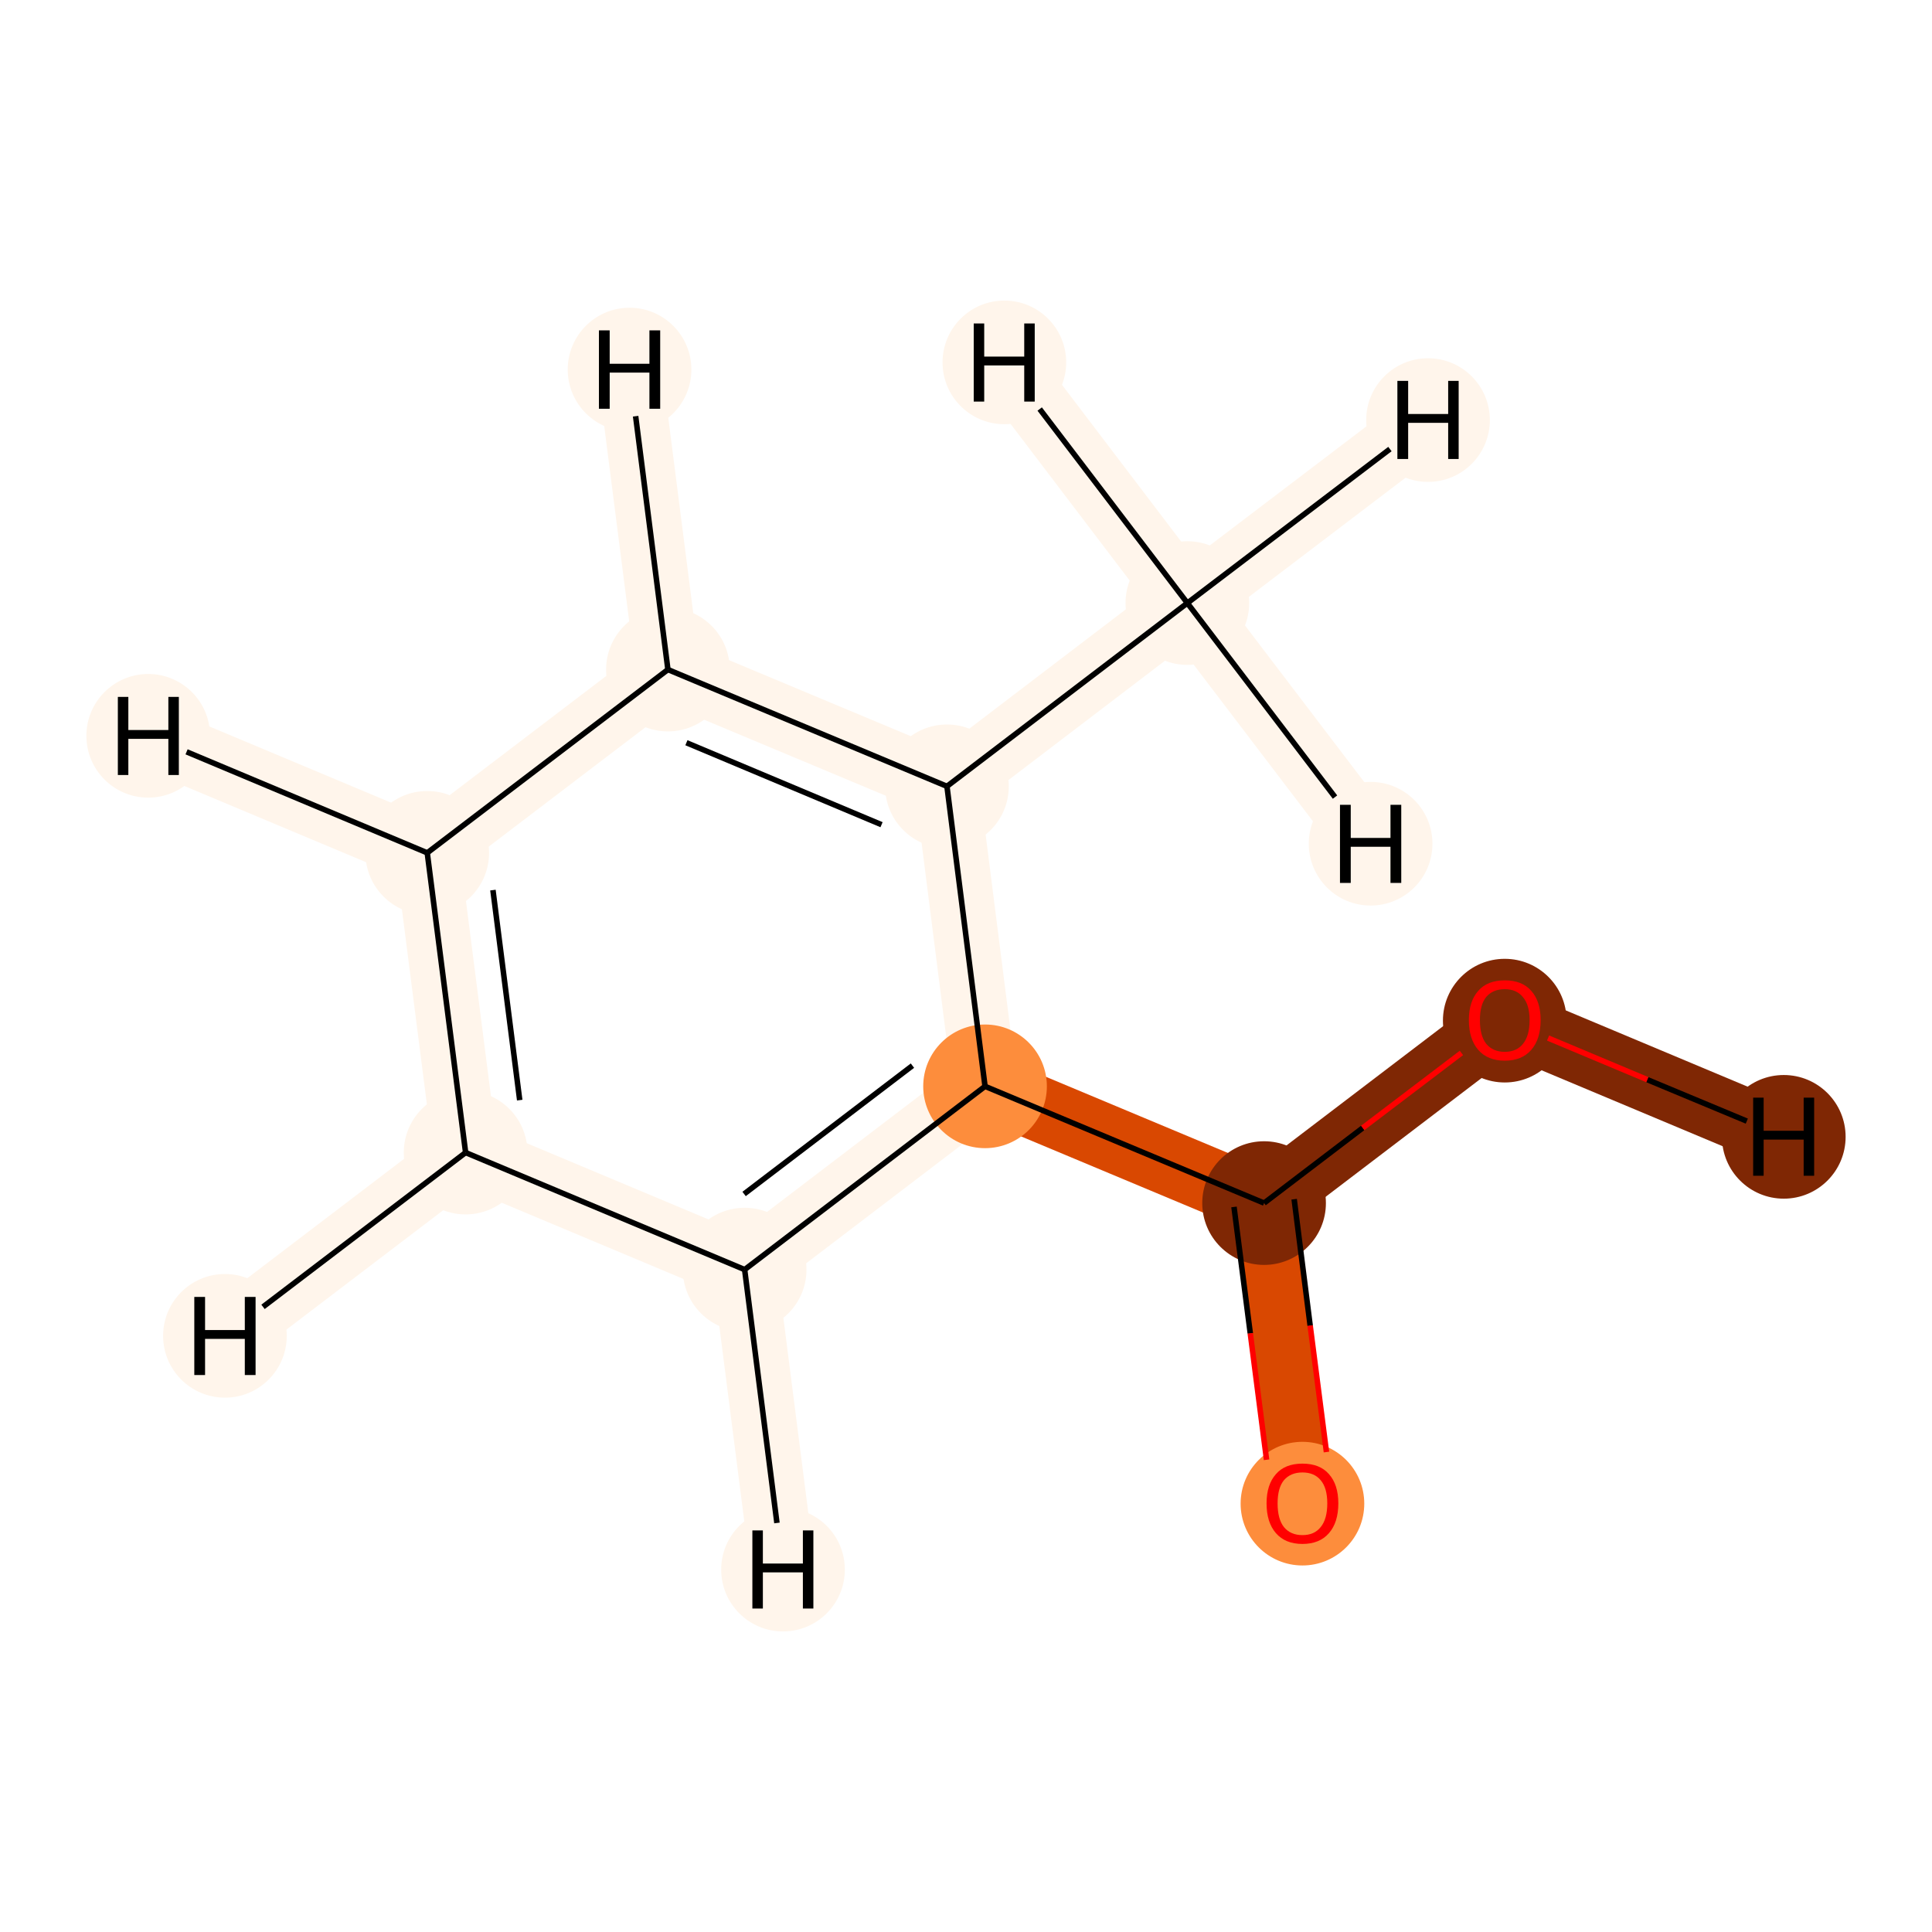 <?xml version='1.0' encoding='iso-8859-1'?>
<svg version='1.1' baseProfile='full'
              xmlns='http://www.w3.org/2000/svg'
                      xmlns:rdkit='http://www.rdkit.org/xml'
                      xmlns:xlink='http://www.w3.org/1999/xlink'
                  xml:space='preserve'
width='700px' height='700px' viewBox='0 0 700 700'>
<!-- END OF HEADER -->
<rect style='opacity:1.0;fill:#FFFFFF;stroke:none' width='700.0' height='700.0' x='0.0' y='0.0'> </rect>
<path d='M 545.2,369.5 L 458.0,435.9' style='fill:none;fill-rule:evenodd;stroke:#7F2704;stroke-width:23.4px;stroke-linecap:butt;stroke-linejoin:miter;stroke-opacity:1' />
<path d='M 545.2,369.5 L 646.3,411.9' style='fill:none;fill-rule:evenodd;stroke:#7F2704;stroke-width:23.4px;stroke-linecap:butt;stroke-linejoin:miter;stroke-opacity:1' />
<path d='M 458.0,435.9 L 471.9,544.6' style='fill:none;fill-rule:evenodd;stroke:#D94801;stroke-width:23.4px;stroke-linecap:butt;stroke-linejoin:miter;stroke-opacity:1' />
<path d='M 458.0,435.9 L 356.9,393.6' style='fill:none;fill-rule:evenodd;stroke:#D94801;stroke-width:23.4px;stroke-linecap:butt;stroke-linejoin:miter;stroke-opacity:1' />
<path d='M 356.9,393.6 L 269.8,460.0' style='fill:none;fill-rule:evenodd;stroke:#FFF5EB;stroke-width:23.4px;stroke-linecap:butt;stroke-linejoin:miter;stroke-opacity:1' />
<path d='M 356.9,393.6 L 343.1,284.9' style='fill:none;fill-rule:evenodd;stroke:#FFF5EB;stroke-width:23.4px;stroke-linecap:butt;stroke-linejoin:miter;stroke-opacity:1' />
<path d='M 269.8,460.0 L 168.7,417.6' style='fill:none;fill-rule:evenodd;stroke:#FFF5EB;stroke-width:23.4px;stroke-linecap:butt;stroke-linejoin:miter;stroke-opacity:1' />
<path d='M 269.8,460.0 L 283.7,568.7' style='fill:none;fill-rule:evenodd;stroke:#FFF5EB;stroke-width:23.4px;stroke-linecap:butt;stroke-linejoin:miter;stroke-opacity:1' />
<path d='M 168.7,417.6 L 154.8,309.0' style='fill:none;fill-rule:evenodd;stroke:#FFF5EB;stroke-width:23.4px;stroke-linecap:butt;stroke-linejoin:miter;stroke-opacity:1' />
<path d='M 168.7,417.6 L 81.5,484.0' style='fill:none;fill-rule:evenodd;stroke:#FFF5EB;stroke-width:23.4px;stroke-linecap:butt;stroke-linejoin:miter;stroke-opacity:1' />
<path d='M 154.8,309.0 L 242.0,242.6' style='fill:none;fill-rule:evenodd;stroke:#FFF5EB;stroke-width:23.4px;stroke-linecap:butt;stroke-linejoin:miter;stroke-opacity:1' />
<path d='M 154.8,309.0 L 53.7,266.6' style='fill:none;fill-rule:evenodd;stroke:#FFF5EB;stroke-width:23.4px;stroke-linecap:butt;stroke-linejoin:miter;stroke-opacity:1' />
<path d='M 242.0,242.6 L 343.1,284.9' style='fill:none;fill-rule:evenodd;stroke:#FFF5EB;stroke-width:23.4px;stroke-linecap:butt;stroke-linejoin:miter;stroke-opacity:1' />
<path d='M 242.0,242.6 L 228.1,133.9' style='fill:none;fill-rule:evenodd;stroke:#FFF5EB;stroke-width:23.4px;stroke-linecap:butt;stroke-linejoin:miter;stroke-opacity:1' />
<path d='M 343.1,284.9 L 430.2,218.5' style='fill:none;fill-rule:evenodd;stroke:#FFF5EB;stroke-width:23.4px;stroke-linecap:butt;stroke-linejoin:miter;stroke-opacity:1' />
<path d='M 430.2,218.5 L 517.4,152.2' style='fill:none;fill-rule:evenodd;stroke:#FFF5EB;stroke-width:23.4px;stroke-linecap:butt;stroke-linejoin:miter;stroke-opacity:1' />
<path d='M 430.2,218.5 L 496.6,305.7' style='fill:none;fill-rule:evenodd;stroke:#FFF5EB;stroke-width:23.4px;stroke-linecap:butt;stroke-linejoin:miter;stroke-opacity:1' />
<path d='M 430.2,218.5 L 363.9,131.3' style='fill:none;fill-rule:evenodd;stroke:#FFF5EB;stroke-width:23.4px;stroke-linecap:butt;stroke-linejoin:miter;stroke-opacity:1' />
<ellipse cx='545.2' cy='369.8' rx='21.9' ry='21.9'  style='fill:#7F2704;fill-rule:evenodd;stroke:#7F2704;stroke-width:1.0px;stroke-linecap:butt;stroke-linejoin:miter;stroke-opacity:1' />
<ellipse cx='458.0' cy='435.9' rx='21.9' ry='21.9'  style='fill:#7F2704;fill-rule:evenodd;stroke:#7F2704;stroke-width:1.0px;stroke-linecap:butt;stroke-linejoin:miter;stroke-opacity:1' />
<ellipse cx='471.9' cy='544.8' rx='21.9' ry='21.9'  style='fill:#FD8D3C;fill-rule:evenodd;stroke:#FD8D3C;stroke-width:1.0px;stroke-linecap:butt;stroke-linejoin:miter;stroke-opacity:1' />
<ellipse cx='356.9' cy='393.6' rx='21.9' ry='21.9'  style='fill:#FD8D3C;fill-rule:evenodd;stroke:#FD8D3C;stroke-width:1.0px;stroke-linecap:butt;stroke-linejoin:miter;stroke-opacity:1' />
<ellipse cx='269.8' cy='460.0' rx='21.9' ry='21.9'  style='fill:#FFF5EB;fill-rule:evenodd;stroke:#FFF5EB;stroke-width:1.0px;stroke-linecap:butt;stroke-linejoin:miter;stroke-opacity:1' />
<ellipse cx='168.7' cy='417.6' rx='21.9' ry='21.9'  style='fill:#FFF5EB;fill-rule:evenodd;stroke:#FFF5EB;stroke-width:1.0px;stroke-linecap:butt;stroke-linejoin:miter;stroke-opacity:1' />
<ellipse cx='154.8' cy='309.0' rx='21.9' ry='21.9'  style='fill:#FFF5EB;fill-rule:evenodd;stroke:#FFF5EB;stroke-width:1.0px;stroke-linecap:butt;stroke-linejoin:miter;stroke-opacity:1' />
<ellipse cx='242.0' cy='242.6' rx='21.9' ry='21.9'  style='fill:#FFF5EB;fill-rule:evenodd;stroke:#FFF5EB;stroke-width:1.0px;stroke-linecap:butt;stroke-linejoin:miter;stroke-opacity:1' />
<ellipse cx='343.1' cy='284.9' rx='21.9' ry='21.9'  style='fill:#FFF5EB;fill-rule:evenodd;stroke:#FFF5EB;stroke-width:1.0px;stroke-linecap:butt;stroke-linejoin:miter;stroke-opacity:1' />
<ellipse cx='430.2' cy='218.5' rx='21.9' ry='21.9'  style='fill:#FFF5EB;fill-rule:evenodd;stroke:#FFF5EB;stroke-width:1.0px;stroke-linecap:butt;stroke-linejoin:miter;stroke-opacity:1' />
<ellipse cx='646.3' cy='411.9' rx='21.9' ry='21.9'  style='fill:#7F2704;fill-rule:evenodd;stroke:#7F2704;stroke-width:1.0px;stroke-linecap:butt;stroke-linejoin:miter;stroke-opacity:1' />
<ellipse cx='283.7' cy='568.7' rx='21.9' ry='21.9'  style='fill:#FFF5EB;fill-rule:evenodd;stroke:#FFF5EB;stroke-width:1.0px;stroke-linecap:butt;stroke-linejoin:miter;stroke-opacity:1' />
<ellipse cx='81.5' cy='484.0' rx='21.9' ry='21.9'  style='fill:#FFF5EB;fill-rule:evenodd;stroke:#FFF5EB;stroke-width:1.0px;stroke-linecap:butt;stroke-linejoin:miter;stroke-opacity:1' />
<ellipse cx='53.7' cy='266.6' rx='21.9' ry='21.9'  style='fill:#FFF5EB;fill-rule:evenodd;stroke:#FFF5EB;stroke-width:1.0px;stroke-linecap:butt;stroke-linejoin:miter;stroke-opacity:1' />
<ellipse cx='228.1' cy='133.9' rx='21.9' ry='21.9'  style='fill:#FFF5EB;fill-rule:evenodd;stroke:#FFF5EB;stroke-width:1.0px;stroke-linecap:butt;stroke-linejoin:miter;stroke-opacity:1' />
<ellipse cx='517.4' cy='152.2' rx='21.9' ry='21.9'  style='fill:#FFF5EB;fill-rule:evenodd;stroke:#FFF5EB;stroke-width:1.0px;stroke-linecap:butt;stroke-linejoin:miter;stroke-opacity:1' />
<ellipse cx='496.6' cy='305.7' rx='21.9' ry='21.9'  style='fill:#FFF5EB;fill-rule:evenodd;stroke:#FFF5EB;stroke-width:1.0px;stroke-linecap:butt;stroke-linejoin:miter;stroke-opacity:1' />
<ellipse cx='363.9' cy='131.3' rx='21.9' ry='21.9'  style='fill:#FFF5EB;fill-rule:evenodd;stroke:#FFF5EB;stroke-width:1.0px;stroke-linecap:butt;stroke-linejoin:miter;stroke-opacity:1' />
<path class='bond-0 atom-0 atom-1' d='M 529.5,381.5 L 493.7,408.7' style='fill:none;fill-rule:evenodd;stroke:#FF0000;stroke-width:2.0px;stroke-linecap:butt;stroke-linejoin:miter;stroke-opacity:1' />
<path class='bond-0 atom-0 atom-1' d='M 493.7,408.7 L 458.0,435.9' style='fill:none;fill-rule:evenodd;stroke:#000000;stroke-width:2.0px;stroke-linecap:butt;stroke-linejoin:miter;stroke-opacity:1' />
<path class='bond-10 atom-0 atom-10' d='M 560.9,376.1 L 596.9,391.2' style='fill:none;fill-rule:evenodd;stroke:#FF0000;stroke-width:2.0px;stroke-linecap:butt;stroke-linejoin:miter;stroke-opacity:1' />
<path class='bond-10 atom-0 atom-10' d='M 596.9,391.2 L 632.9,406.2' style='fill:none;fill-rule:evenodd;stroke:#000000;stroke-width:2.0px;stroke-linecap:butt;stroke-linejoin:miter;stroke-opacity:1' />
<path class='bond-1 atom-1 atom-2' d='M 447.1,437.3 L 453.0,483.1' style='fill:none;fill-rule:evenodd;stroke:#000000;stroke-width:2.0px;stroke-linecap:butt;stroke-linejoin:miter;stroke-opacity:1' />
<path class='bond-1 atom-1 atom-2' d='M 453.0,483.1 L 458.9,528.9' style='fill:none;fill-rule:evenodd;stroke:#FF0000;stroke-width:2.0px;stroke-linecap:butt;stroke-linejoin:miter;stroke-opacity:1' />
<path class='bond-1 atom-1 atom-2' d='M 468.9,434.5 L 474.7,480.3' style='fill:none;fill-rule:evenodd;stroke:#000000;stroke-width:2.0px;stroke-linecap:butt;stroke-linejoin:miter;stroke-opacity:1' />
<path class='bond-1 atom-1 atom-2' d='M 474.7,480.3 L 480.6,526.1' style='fill:none;fill-rule:evenodd;stroke:#FF0000;stroke-width:2.0px;stroke-linecap:butt;stroke-linejoin:miter;stroke-opacity:1' />
<path class='bond-2 atom-1 atom-3' d='M 458.0,435.9 L 356.9,393.6' style='fill:none;fill-rule:evenodd;stroke:#000000;stroke-width:2.0px;stroke-linecap:butt;stroke-linejoin:miter;stroke-opacity:1' />
<path class='bond-3 atom-3 atom-4' d='M 356.9,393.6 L 269.8,460.0' style='fill:none;fill-rule:evenodd;stroke:#000000;stroke-width:2.0px;stroke-linecap:butt;stroke-linejoin:miter;stroke-opacity:1' />
<path class='bond-3 atom-3 atom-4' d='M 330.6,386.1 L 269.6,432.6' style='fill:none;fill-rule:evenodd;stroke:#000000;stroke-width:2.0px;stroke-linecap:butt;stroke-linejoin:miter;stroke-opacity:1' />
<path class='bond-9 atom-8 atom-3' d='M 343.1,284.9 L 356.9,393.6' style='fill:none;fill-rule:evenodd;stroke:#000000;stroke-width:2.0px;stroke-linecap:butt;stroke-linejoin:miter;stroke-opacity:1' />
<path class='bond-4 atom-4 atom-5' d='M 269.8,460.0 L 168.7,417.6' style='fill:none;fill-rule:evenodd;stroke:#000000;stroke-width:2.0px;stroke-linecap:butt;stroke-linejoin:miter;stroke-opacity:1' />
<path class='bond-11 atom-4 atom-11' d='M 269.8,460.0 L 281.5,551.8' style='fill:none;fill-rule:evenodd;stroke:#000000;stroke-width:2.0px;stroke-linecap:butt;stroke-linejoin:miter;stroke-opacity:1' />
<path class='bond-5 atom-5 atom-6' d='M 168.7,417.6 L 154.8,309.0' style='fill:none;fill-rule:evenodd;stroke:#000000;stroke-width:2.0px;stroke-linecap:butt;stroke-linejoin:miter;stroke-opacity:1' />
<path class='bond-5 atom-5 atom-6' d='M 188.3,398.6 L 178.6,322.5' style='fill:none;fill-rule:evenodd;stroke:#000000;stroke-width:2.0px;stroke-linecap:butt;stroke-linejoin:miter;stroke-opacity:1' />
<path class='bond-12 atom-5 atom-12' d='M 168.7,417.6 L 95.3,473.5' style='fill:none;fill-rule:evenodd;stroke:#000000;stroke-width:2.0px;stroke-linecap:butt;stroke-linejoin:miter;stroke-opacity:1' />
<path class='bond-6 atom-6 atom-7' d='M 154.8,309.0 L 242.0,242.6' style='fill:none;fill-rule:evenodd;stroke:#000000;stroke-width:2.0px;stroke-linecap:butt;stroke-linejoin:miter;stroke-opacity:1' />
<path class='bond-13 atom-6 atom-13' d='M 154.8,309.0 L 67.6,272.4' style='fill:none;fill-rule:evenodd;stroke:#000000;stroke-width:2.0px;stroke-linecap:butt;stroke-linejoin:miter;stroke-opacity:1' />
<path class='bond-7 atom-7 atom-8' d='M 242.0,242.6 L 343.1,284.9' style='fill:none;fill-rule:evenodd;stroke:#000000;stroke-width:2.0px;stroke-linecap:butt;stroke-linejoin:miter;stroke-opacity:1' />
<path class='bond-7 atom-7 atom-8' d='M 248.7,269.1 L 319.4,298.8' style='fill:none;fill-rule:evenodd;stroke:#000000;stroke-width:2.0px;stroke-linecap:butt;stroke-linejoin:miter;stroke-opacity:1' />
<path class='bond-14 atom-7 atom-14' d='M 242.0,242.6 L 230.3,150.8' style='fill:none;fill-rule:evenodd;stroke:#000000;stroke-width:2.0px;stroke-linecap:butt;stroke-linejoin:miter;stroke-opacity:1' />
<path class='bond-8 atom-8 atom-9' d='M 343.1,284.9 L 430.2,218.5' style='fill:none;fill-rule:evenodd;stroke:#000000;stroke-width:2.0px;stroke-linecap:butt;stroke-linejoin:miter;stroke-opacity:1' />
<path class='bond-15 atom-9 atom-15' d='M 430.2,218.5 L 503.6,162.7' style='fill:none;fill-rule:evenodd;stroke:#000000;stroke-width:2.0px;stroke-linecap:butt;stroke-linejoin:miter;stroke-opacity:1' />
<path class='bond-16 atom-9 atom-16' d='M 430.2,218.5 L 483.7,288.8' style='fill:none;fill-rule:evenodd;stroke:#000000;stroke-width:2.0px;stroke-linecap:butt;stroke-linejoin:miter;stroke-opacity:1' />
<path class='bond-17 atom-9 atom-17' d='M 430.2,218.5 L 376.7,148.2' style='fill:none;fill-rule:evenodd;stroke:#000000;stroke-width:2.0px;stroke-linecap:butt;stroke-linejoin:miter;stroke-opacity:1' />
<path  class='atom-0' d='M 532.2 369.6
Q 532.2 362.8, 535.6 359.0
Q 538.9 355.2, 545.2 355.2
Q 551.5 355.2, 554.8 359.0
Q 558.2 362.8, 558.2 369.6
Q 558.2 376.5, 554.8 380.4
Q 551.4 384.3, 545.2 384.3
Q 539.0 384.3, 535.6 380.4
Q 532.2 376.5, 532.2 369.6
M 545.2 381.1
Q 549.5 381.1, 551.8 378.2
Q 554.2 375.3, 554.2 369.6
Q 554.2 364.1, 551.8 361.3
Q 549.5 358.4, 545.2 358.4
Q 540.9 358.4, 538.5 361.2
Q 536.2 364.0, 536.2 369.6
Q 536.2 375.3, 538.5 378.2
Q 540.9 381.1, 545.2 381.1
' fill='#FF0000'/>
<path  class='atom-2' d='M 458.9 544.7
Q 458.9 537.9, 462.3 534.1
Q 465.6 530.3, 471.9 530.3
Q 478.2 530.3, 481.5 534.1
Q 484.9 537.9, 484.9 544.7
Q 484.9 551.6, 481.5 555.5
Q 478.1 559.4, 471.9 559.4
Q 465.7 559.4, 462.3 555.5
Q 458.9 551.6, 458.9 544.7
M 471.9 556.2
Q 476.2 556.2, 478.5 553.3
Q 480.9 550.4, 480.9 544.7
Q 480.9 539.1, 478.5 536.3
Q 476.2 533.5, 471.9 533.5
Q 467.6 533.5, 465.2 536.3
Q 462.9 539.1, 462.9 544.7
Q 462.9 550.4, 465.2 553.3
Q 467.6 556.2, 471.9 556.2
' fill='#FF0000'/>
<path  class='atom-10' d='M 635.2 397.7
L 639.0 397.7
L 639.0 409.7
L 653.5 409.7
L 653.5 397.7
L 657.3 397.7
L 657.3 426.0
L 653.5 426.0
L 653.5 412.9
L 639.0 412.9
L 639.0 426.0
L 635.2 426.0
L 635.2 397.7
' fill='#000000'/>
<path  class='atom-11' d='M 272.6 554.5
L 276.4 554.5
L 276.4 566.5
L 290.9 566.5
L 290.9 554.5
L 294.7 554.5
L 294.7 582.8
L 290.9 582.8
L 290.9 569.7
L 276.4 569.7
L 276.4 582.8
L 272.6 582.8
L 272.6 554.5
' fill='#000000'/>
<path  class='atom-12' d='M 70.4 469.9
L 74.3 469.9
L 74.3 481.9
L 88.7 481.9
L 88.7 469.9
L 92.6 469.9
L 92.6 498.2
L 88.7 498.2
L 88.7 485.1
L 74.3 485.1
L 74.3 498.2
L 70.4 498.2
L 70.4 469.9
' fill='#000000'/>
<path  class='atom-13' d='M 42.7 252.5
L 46.5 252.5
L 46.5 264.5
L 61.0 264.5
L 61.0 252.5
L 64.8 252.5
L 64.8 280.8
L 61.0 280.8
L 61.0 267.7
L 46.5 267.7
L 46.5 280.8
L 42.7 280.8
L 42.7 252.5
' fill='#000000'/>
<path  class='atom-14' d='M 217.0 119.7
L 220.9 119.7
L 220.9 131.8
L 235.3 131.8
L 235.3 119.7
L 239.2 119.7
L 239.2 148.1
L 235.3 148.1
L 235.3 135.0
L 220.9 135.0
L 220.9 148.1
L 217.0 148.1
L 217.0 119.7
' fill='#000000'/>
<path  class='atom-15' d='M 506.3 138.0
L 510.2 138.0
L 510.2 150.0
L 524.7 150.0
L 524.7 138.0
L 528.5 138.0
L 528.5 166.3
L 524.7 166.3
L 524.7 153.2
L 510.2 153.2
L 510.2 166.3
L 506.3 166.3
L 506.3 138.0
' fill='#000000'/>
<path  class='atom-16' d='M 485.5 291.6
L 489.4 291.6
L 489.4 303.6
L 503.8 303.6
L 503.8 291.6
L 507.7 291.6
L 507.7 319.9
L 503.8 319.9
L 503.8 306.8
L 489.4 306.8
L 489.4 319.9
L 485.5 319.9
L 485.5 291.6
' fill='#000000'/>
<path  class='atom-17' d='M 352.8 117.2
L 356.6 117.2
L 356.6 129.2
L 371.1 129.2
L 371.1 117.2
L 374.9 117.2
L 374.9 145.5
L 371.1 145.5
L 371.1 132.4
L 356.6 132.4
L 356.6 145.5
L 352.8 145.5
L 352.8 117.2
' fill='#000000'/>
</svg>

